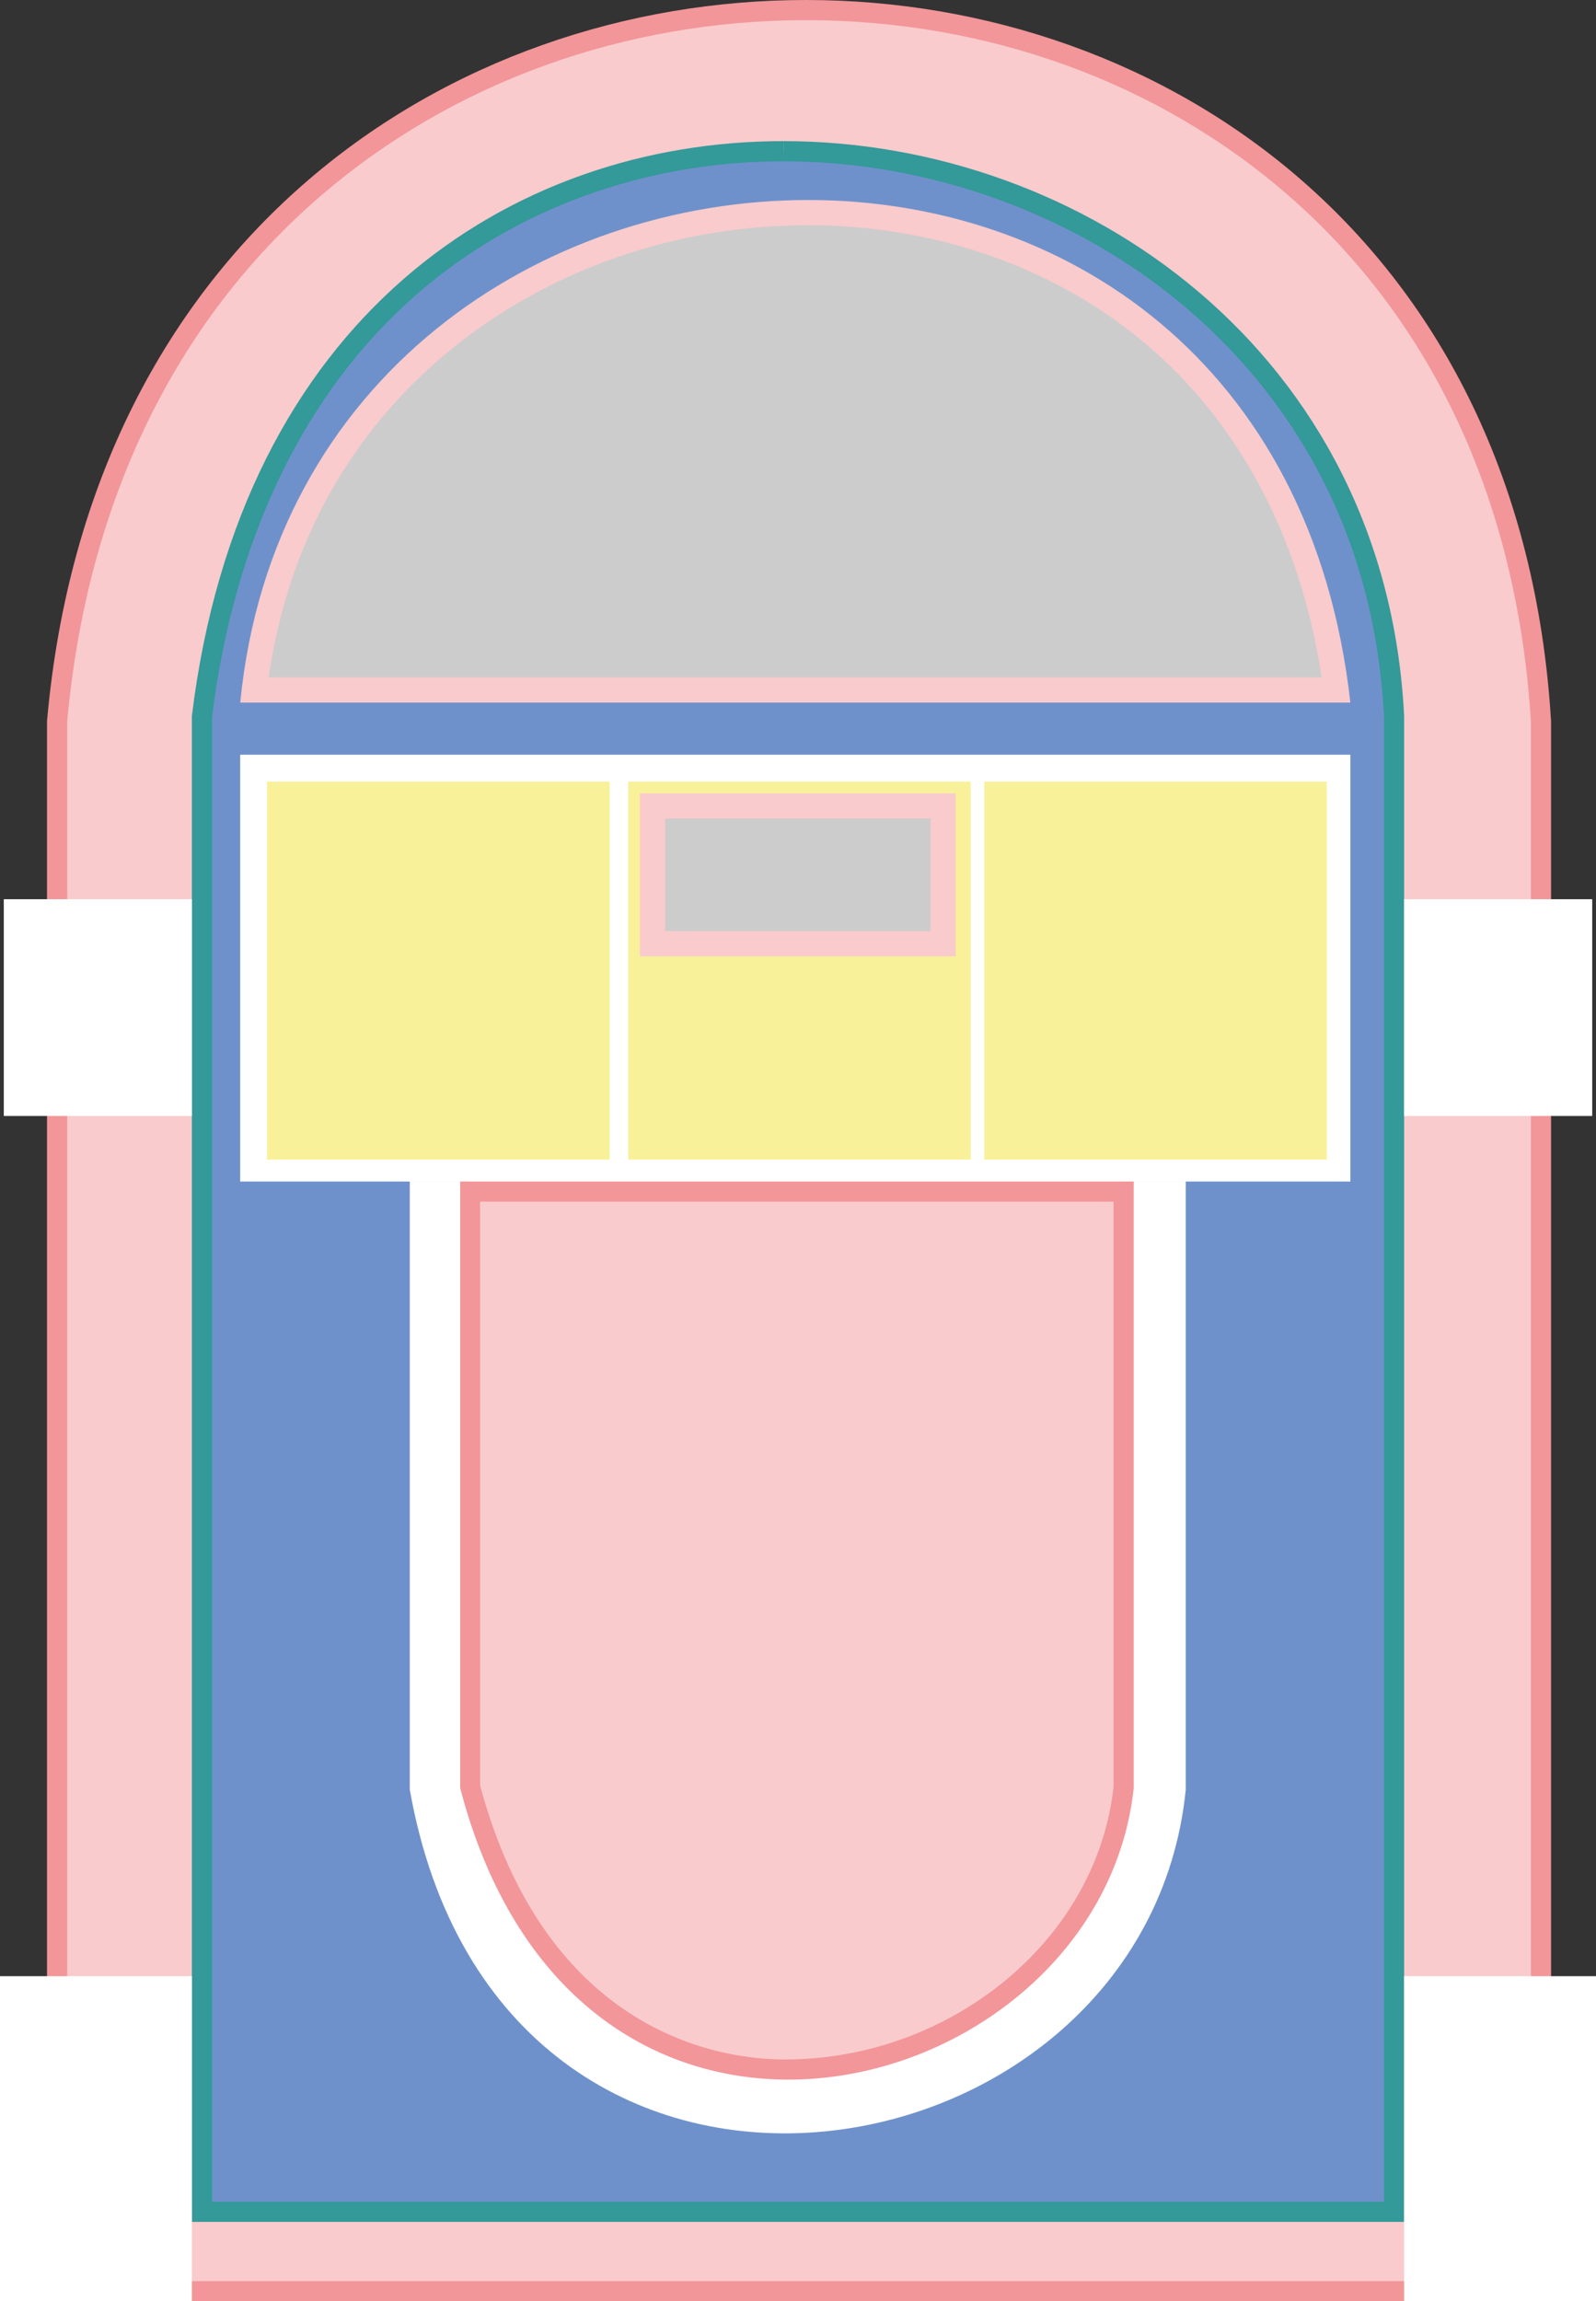 <svg xmlns="http://www.w3.org/2000/svg" viewBox="0 0 316.75 456.56"><rect x="0" y="0" width="316.75" height="456.56" fill="#333333" stroke="none"/><defs><style>.cls-1{fill:#f9cbcc;}.cls-2{fill:#f29699;}.cls-3{fill:#6f91cb;}.cls-4{fill:#399;}.cls-5{fill:#cdcccc;}.cls-6{fill:#fff;}.cls-7{fill:#f9f19a;}</style></defs><title>jukebox</title><g id="Calque_1" data-name="Calque 1"><path class="cls-1" d="M13.94,455.67V144.26c3.91-43.93,21.63-80.58,51.23-106,26.43-22.67,61-35.16,97.39-35.16,36.56,0,71.08,12.56,97.2,35.39,29.19,25.49,46,62.06,48.68,105.73V455.67Z" transform="translate(-2.61 -1.11)"/><path class="cls-2" d="M162.56,5.11c36.07,0,70.13,12.39,95.88,34.89,28.77,25.13,45.36,61.19,48,104.29V453.67H15.94V144.35C19.82,101,37.29,64.83,66.47,39.79,92.54,17.42,126.66,5.11,162.56,5.11h0m0-4C91.73,1.11,20.42,48.49,11.94,144.17v313.5h298.5V144.17C304.68,49.11,233.86,1.1,162.56,1.11Z" transform="translate(-2.61 -1.11)"/></g><g id="Calque_3" data-name="Calque 3"><path class="cls-3" d="M42.69,439.92V143.29C47.12,107.17,61.41,77.68,84,58c19.88-17.33,46.18-26.87,74.06-26.87,56.06,0,117.59,39.31,121.21,112.16V439.92Z" transform="translate(-2.61 -1.11)"/><path class="cls-4" d="M158.09,29.11v4c29.1,0,58.25,10.6,79.95,29.09,16.76,14.27,37.16,39.92,39.24,81.07V437.92H44.69V143.41c4.39-35.56,18.44-64.58,40.63-83.92,19.51-17,45.35-26.38,72.75-26.38l0-4m0,0c-54.15,0-107.72,34.94-117.38,114.06V441.92H281.28V143.17c-3.58-72-63.75-114.07-123.21-114.06Z" transform="translate(-2.61 -1.11)"/></g><g id="Calque_4" data-name="Calque 4"><path class="cls-5" d="M53.06,138c3.42-28.39,16.41-52.44,37.7-69.68,19.92-16.14,45.57-25,72.23-25,25.63,0,49.86,8.45,68.21,23.78,20.06,16.77,32.67,41.25,36.59,70.93Z" transform="translate(-2.61 -1.11)"/><path class="cls-1" d="M163,45.79c25,0,48.7,8.24,66.6,23.2,18.93,15.82,31.08,38.73,35.32,66.51h-209c3.83-26.51,16.35-49,36.41-65.24C111.81,54.48,136.9,45.79,163,45.79m0-5c-52.85,0-106.39,35-112.71,99.71H270.61C263,72.52,213.3,40.79,163,40.79Z" transform="translate(-2.61 -1.11)"/></g><g id="Calque_5" data-name="Calque 5"><rect class="cls-6" x="47.67" y="149.73" width="220.33" height="84.68"/><rect class="cls-7" x="53" y="155.06" width="68" height="75"/><rect class="cls-7" x="195.33" y="155.06" width="68" height="75"/><rect class="cls-7" x="124.67" y="155.06" width="68" height="75"/><rect class="cls-5" x="129.5" y="159.9" width="57.67" height="27.33"/><path class="cls-1" d="M187.28,163.5v22.34H134.61V163.5h52.67m5-5H129.61v32.34h62.67V158.5Z" transform="translate(-2.61 -1.11)"/></g><g id="Calque_6" data-name="Calque 6"><path class="cls-6" d="M83.94,235.51V356.17c18,101.5,146,79.67,154,0V235.51Z" transform="translate(-2.61 -1.11)"/><path class="cls-1" d="M159.09,411.69a59,59,0,0,1-37.46-13c-12.08-9.74-20.72-24.24-25.69-43.09V237.51H225.61V355.73c-1.68,15.45-9.73,29.73-22.68,40.22a70.92,70.92,0,0,1-43.84,15.74Z" transform="translate(-2.61 -1.11)"/><path class="cls-2" d="M223.61,239.51V355.62c-1.65,14.88-9.44,28.65-21.94,38.78a68.91,68.91,0,0,1-42.58,15.29,57.06,57.06,0,0,1-36.2-12.57c-11.69-9.43-20.08-23.49-25-41.8V239.51H223.61m4-4H93.94V355.84c10.77,41.23,38,57.85,65.15,57.85,32.52,0,64.89-23.87,68.52-57.85V235.51Z" transform="translate(-2.61 -1.11)"/></g><g id="Calque_7" data-name="Calque 7"><rect class="cls-6" x="278.67" y="178.4" width="37.33" height="43"/></g><g id="Calque_7_-_copie" data-name="Calque 7 - copie"><rect class="cls-6" x="0.75" y="178.4" width="37.33" height="43"/></g><g id="Calque_10" data-name="Calque 10"><rect class="cls-6" y="392.06" width="38.08" height="64.5"/></g><g id="Calque_10_-_copie" data-name="Calque 10 - copie"><rect class="cls-6" x="278.67" y="392.06" width="38.08" height="64.5"/></g></svg>